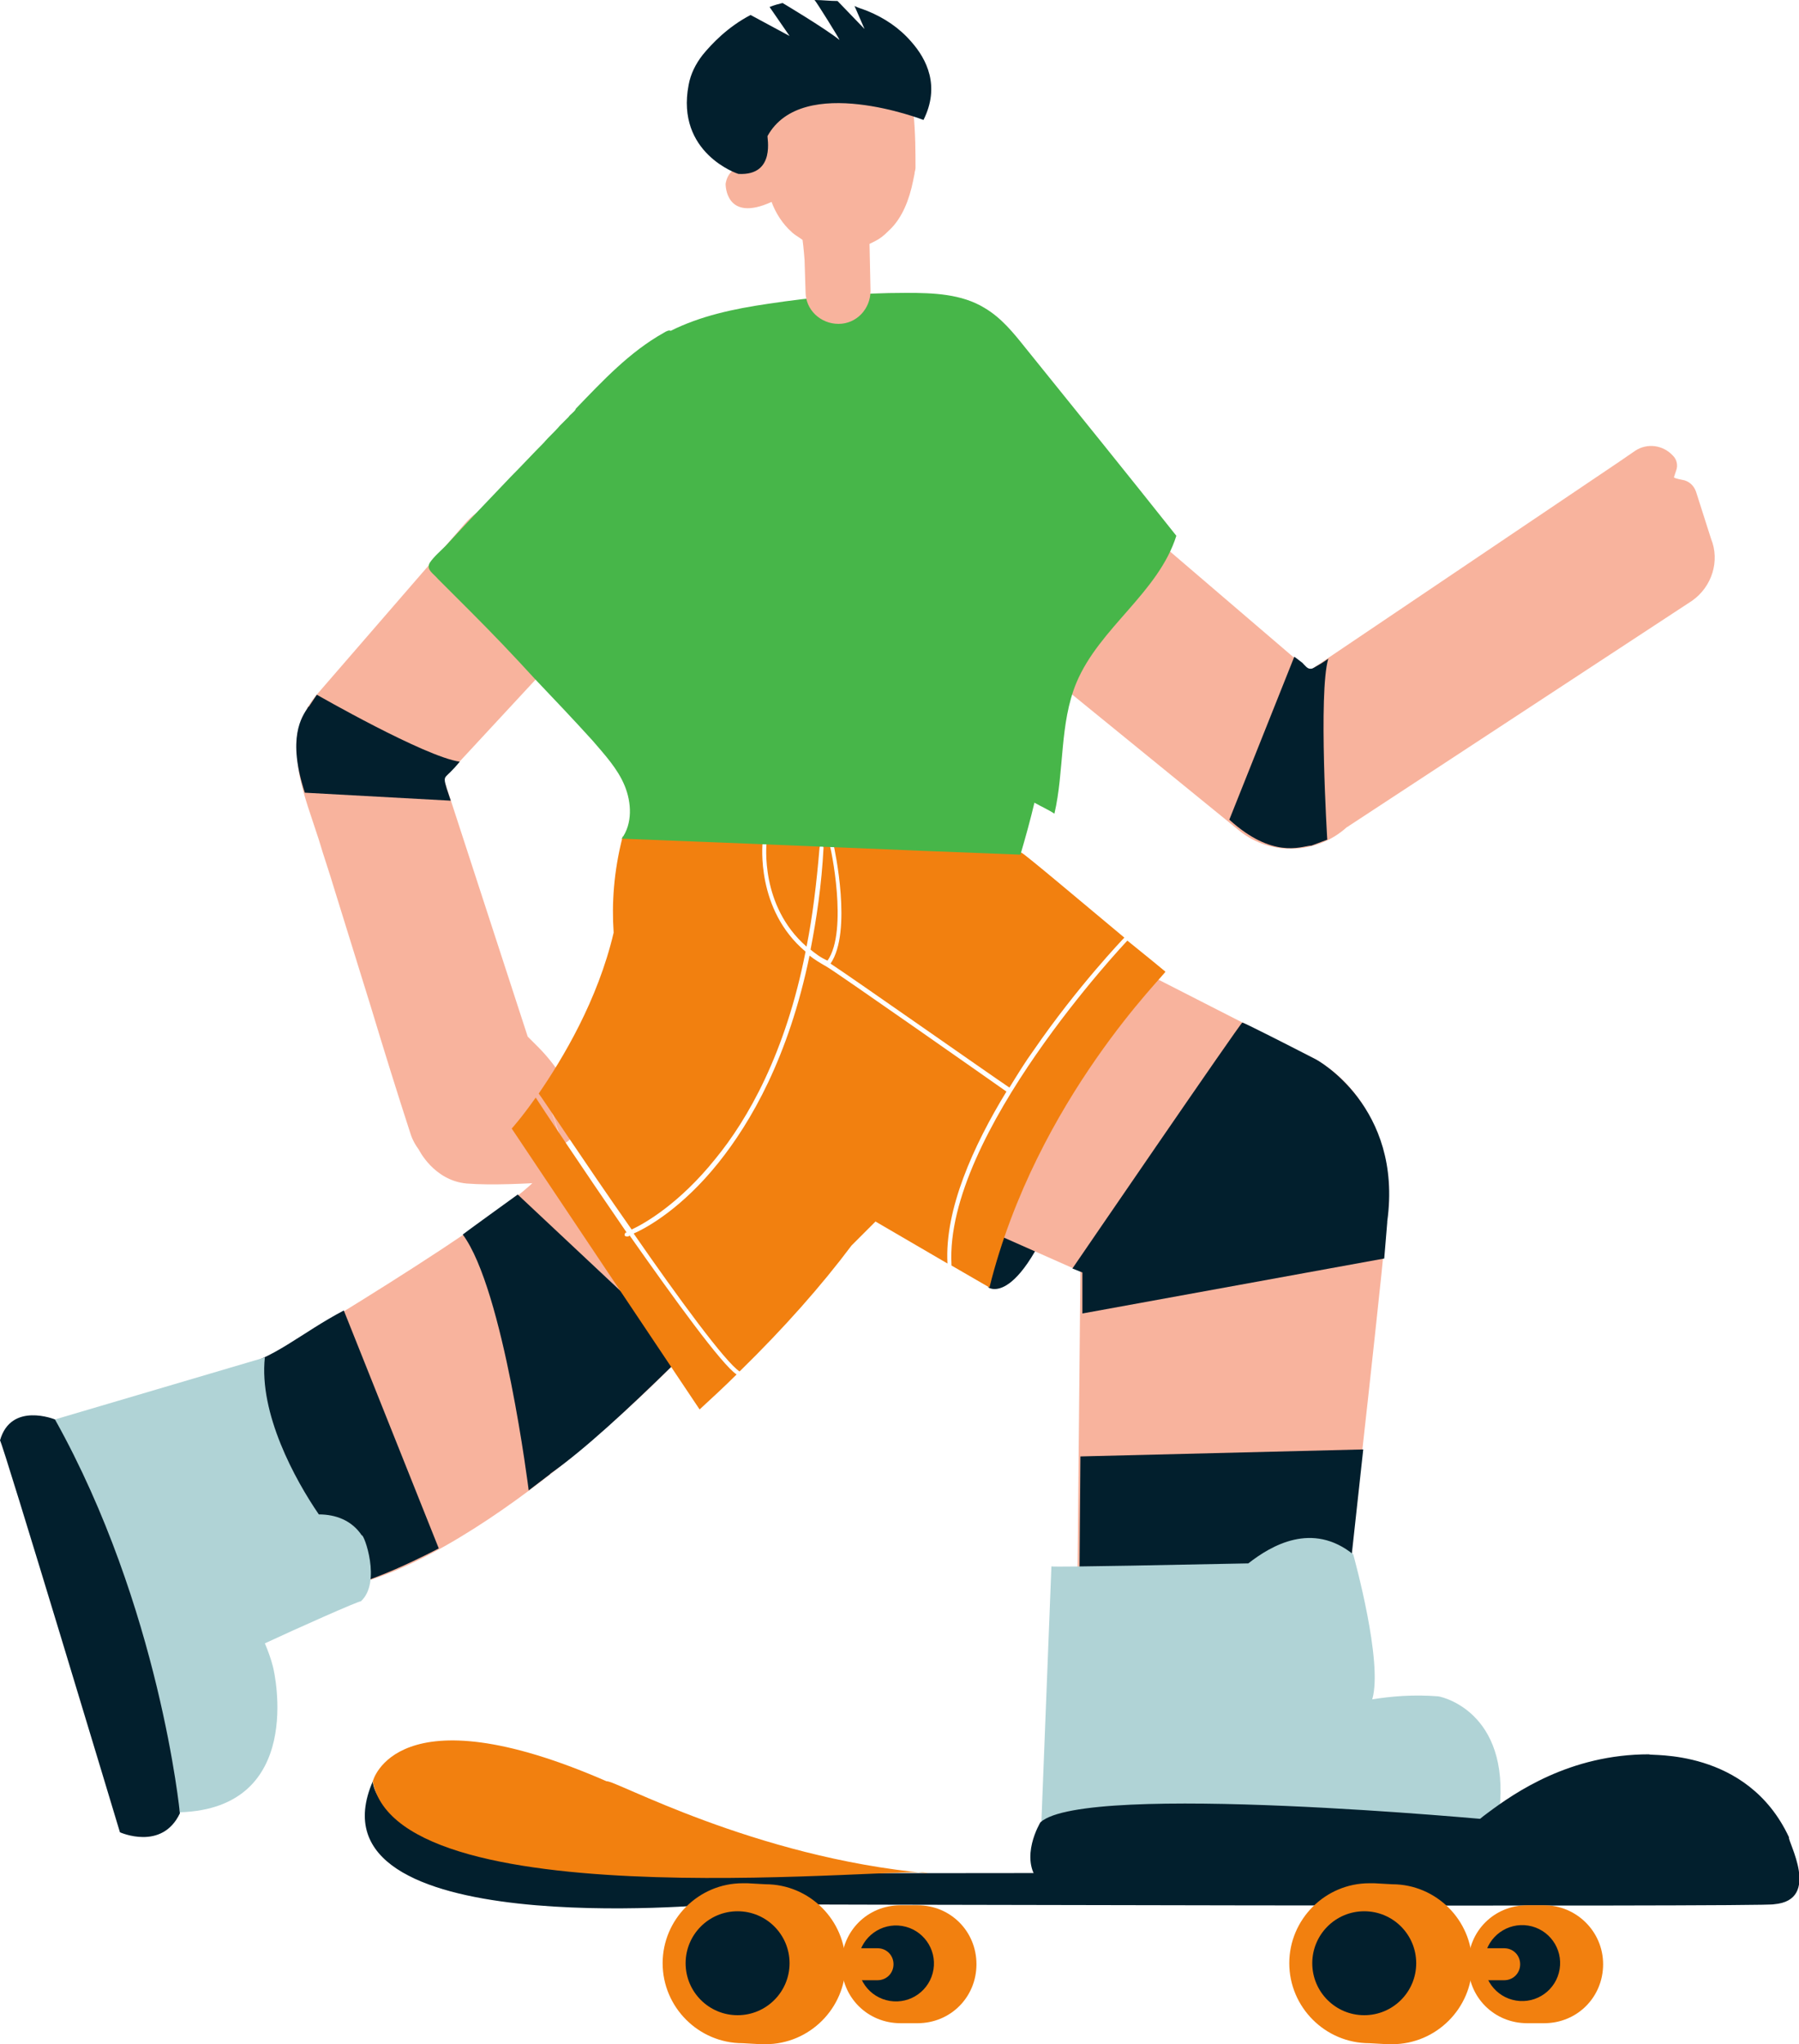 <?xml version="1.0" encoding="utf-8"?>
<!-- Generator: Adobe Illustrator 23.0.1, SVG Export Plug-In . SVG Version: 6.00 Build 0)  -->
<svg version="1.1" id="Layer_1" xmlns="http://www.w3.org/2000/svg" xmlns:xlink="http://www.w3.org/1999/xlink" x="0px" y="0px"
	 viewBox="0 0 180 204.5" style="enable-background:new 0 0 180 204.5;" xml:space="preserve">
<style type="text/css">
	.st0{fill:#093C49;}
	.st1{fill:#021F2D;}
	.st2{fill:#EDAB97;}
	.st3{fill:#BBA3D8;}
	.st4{fill:#58CCC9;}
	.st5{fill:#F8B39D;}
	.st6{fill:#FFC40C;}
	.st7{fill:#75DBCD;}
	.st8{fill:#C9DBBA;}
	.st9{fill:#DCDBA8;}
	.st10{fill:#F5CDA7;}
	.st11{fill:#FAA381;}
	.st12{fill:#005B94;}
	.st13{fill:#FF0000;}
	.st14{fill:#ADC3E5;}
	.st15{fill:#F46E00;}
	.st16{fill:#7104B7;}
	.st17{fill:#A9E5EA;}
	.st18{fill:#D13A95;}
	.st19{fill:#47043C;}
	.st20{fill:#B2AAD4;}
	.st21{fill:#552625;}
	.st22{fill:#B0D3D6;}
	.st23{fill:#F2800F;}
	.st24{fill:#47B649;}
	.st25{fill:none;stroke:#5D1717;stroke-width:0.455;stroke-miterlimit:10;}
	.st26{fill:#F8951D;}
	.st27{fill:#FEFEFE;}
	.st28{fill:#00304D;}
	.st29{fill:#D4593B;}
	.st30{fill:#FE6D68;}
	.st31{fill:none;}
	.st32{fill:#FFFFFF;}
	.st33{fill:#13D3EA;}
	.st34{fill:#98D5F1;}
	.st35{fill:#78CBEE;}
	.st36{fill:#002029;}
	.st37{fill:#FF2D09;}
	.st38{fill:#004359;}
	.st39{fill:#C71B05;}
	.st40{fill:none;stroke:#C71B05;stroke-width:0.474;stroke-miterlimit:10;}
	.st41{fill-rule:evenodd;clip-rule:evenodd;fill:#002029;}
	.st42{fill-rule:evenodd;clip-rule:evenodd;fill:#004359;}
	.st43{fill:#3F0606;}
</style>
<g>
	<path class="st5" d="M171.2,53.9l-1.5-4.7c-0.2-0.6-0.7-1.1-1.4-1.2c-0.5-0.1-0.9-0.2-0.8-0.3l0.2-0.6c0.2-0.5,0.1-1.1-0.3-1.5
		c-1-1.1-2.6-1.3-3.8-0.5l-1.6,1.1v0l0,0l-31,20.9L115.7,54c-3.9-3.4-9.8-2.6-12.7,1.6l-0.1,0.1c-2.5,3.7-1.8,8.7,1.7,11.6L124,83.1
		c3.2,2.6,7.8,2.3,10.7-0.3c0.1-0.1,0.2-0.1,0.3-0.2l34.3-22.5C171.3,58.7,172.1,56.1,171.2,53.9z"/>
	<path class="st5" d="M57.2,51.3l-0.1-0.1c-3.3-2.4-7.9-1.9-10.6,1.2c0,0-14.9,17.2-14.9,17.2c-1.8,2.1-2.1,4.9-1.7,7.6
		c0.4,2.3,1.3,4.6,2,6.8c0.5,1.7,1.1,3.4,1.6,5.1c1.2,3.9,2.4,7.7,3.6,11.6c1.3,4.3,2.6,8.5,4,12.8c0.2,0.6,0.5,1.1,0.8,1.5
		c0,0,1.5,3.1,4.8,3.4c2.5,0.2,6.1,0,7.7-0.1c0.3,0,0.5,0,0.8-0.1l0,0c1.1-0.3,1.7-1.5,1.4-2.6l-2.2-6.9l1.9,5.8l0,0
		c1.4-0.7,1.9-2.3,1.4-3.8l0-0.1c-0.9-2.2-2.2-4.2-3.9-5.9l-1-1l-8.4-25.8l13.9-15C61.5,59.5,61,54.1,57.2,51.3z"/>
	<path id="XMLID_485_" class="st5" d="M67.2,136.7c0,0-19.7,20.3-34.1,22.3c0.5,0.2-11.4-15.4-8.2-22.1c0.3-0.1,27.3-16.1,29.3-19.6
		C54.3,117.4,67.4,123.6,67.2,136.7z"/>
	<path id="XMLID_132_" class="st1" d="M34.4,131.1c0,0,9.5,23.8,9.5,23.8s-7.9,4.2-10.9,4l-9.3-22.2
		C27.2,136.1,30.2,133.3,34.4,131.1z"/>
	<path id="XMLID_83_" class="st1" d="M98.9,128.8c0,0,3.5,2.5,8.4-12.6c0.1,0.5-3.3-1-3.3-1S97.5,121.9,98.9,128.8z"/>
	<path id="XMLID_488_" class="st5" d="M115.9,98l14.3,7.3c0,0,9.8,3.3,8.5,16.9c0.2,0-3.8,35.5-3.8,35.5l-27.1,0.7l0.3-31.2
		l-7.9-3.5C100.4,123.8,103.5,101,115.9,98z"/>
	<path class="st1" d="M131.7,106c0,0-2.9-1.5-5.1-2.6c-1.2-0.6-2.2-1.1-2.3-1.1c-0.1-0.1-17,24.6-17,24.6l1,0.4l0,4.1l30.2-5.5
		l0.3-3.6c0,0,0-0.1,0-0.1C140.4,110.7,131.7,106,131.7,106z"/>
	<polygon id="XMLID_111_" class="st1" points="108.1,145.7 136.4,145 135,157.8 108,158.5 	"/>
	<path class="st22" d="M36.2,153.6c-1-1.5-2.6-2.1-4.3-2.1c-2.4-3.5-6-10.1-5.4-15.7L5.5,142l4.7,14.9l0,0l0,0l2.5,8.1l0.1-0.1
		c2.3,7.1,5.3,16.3,5.2,16.4c12.5-0.4,9.5-13.9,9.3-14.6c-0.2-0.8-0.5-1.6-0.8-2.3c3-1.4,9.5-4.3,9.6-4.2
		C38.2,158.3,36.4,153.4,36.2,153.6z"/>
	<path id="XMLID_92_" class="st1" d="M5.5,142c0,0-4.4-1.8-5.5,2.1c0.2,0,12,39.2,12,39.2s4.2,1.9,6-1.9C18,181.4,16,160.8,5.5,142z
		"/>
	<path class="st1" d="M67.1,135.4l-0.1-1.6l-0.7-0.7l-14.5-13.6c0,0-5.4,3.9-5.5,4c4.1,5.5,6.6,25.6,6.6,25.6l2.1-1.6l0.1-0.1
		c3.4-2.4,7.7-6.4,12.1-10.7L67.1,135.4z"/>
	<path class="st1" d="M31.7,69.5c0,0,10.8,6.2,14.3,6.7c0,0-0.4,0.5-0.9,1c-0.4,0.4-0.6,0.5-0.6,0.8c0,0.3,0.1,0.5,0.2,0.9
		c0.2,0.6,0.4,1.2,0.4,1.2l-14.6-0.8c-1.8-5.5-0.3-7.6,0.3-8.5c0,0,0-0.1,0.1-0.1L31.7,69.5z"/>
	<path class="st1" d="M132.8,84c0,0-0.9-14.7,0.1-18.1c0,0-0.7,0.5-1.1,0.7c-0.5,0.3-0.5,0.3-0.7,0.3c-0.3,0-0.5-0.3-0.8-0.6
		c-0.5-0.4-0.8-0.6-0.8-0.6l-6.5,16.3c4.3,3.9,7.1,2.7,8.1,2.6c0,0,0.1,0,0.1,0L132.8,84z"/>
	<path class="st22" d="M143.9,169.7c-2.5-0.2-4.7,0-6.6,0.3c1.1-3.7-1.8-14.1-1.9-14.5c-4.1-3.3-8.2-0.9-10.5,0.9
		c-5.1,0.1-19.3,0.4-19.7,0.3l-1,25.5l20.1-0.2c0.1,0,25.7-0.2,25.6,0.1C151.5,171.6,144.6,169.8,143.9,169.7z"/>
	<path id="XMLID_85_" class="st1" d="M104.1,182.3c0,0-2.2,3.6-0.1,6c0.1,0,45.9-0.6,45.9-0.6s2.4-3.2-0.2-5.6
		C149.7,182.1,108.6,178.2,104.1,182.3z"/>
	<path id="XMLID_502_" class="st1" d="M37.3,178.2c0,0,0,9.8,34.4,9.1c0.3,0.2,69.5,0,69.5,0s2.8-0.5,4.8-3.1c0.8-1.1,1.7-2,2.8-2.8
		c2.8-2.1,8.3-5.9,16.2-5.9c0,0.2,9.8-0.7,14,8.3c-0.2,0.3,3.3,6.3-1.5,6.7c-0.3,0.3-105.9,0-105.9,0S30.3,194.4,37.3,178.2z"/>
	<path id="XMLID_506_" class="st23" d="M37.3,178.2c0,0,2.3-9.2,23.4,0c0.7-0.2,14.7,7.6,32.1,9.2C91.7,186.5,39.9,192.4,37.3,178.2
		z"/>
	<g id="XMLID_519_">
		<g id="XMLID_534_">
			<path id="XMLID_536_" class="st23" d="M154.5,190.6l-1.3,0c-0.1,0-0.3,0-0.4,0c-3.3,0-5.9,2.6-5.9,5.9c0,3.3,2.6,5.9,5.9,5.9
				l1.3,0c0.1,0,0.3,0,0.4,0c3.3,0,5.9-2.6,5.9-5.9C160.4,193.2,157.7,190.6,154.5,190.6z"/>
			
				<ellipse id="XMLID_535_" transform="matrix(0.16 -0.987 0.987 0.16 -65.93 315.38)" class="st1" cx="152.4" cy="196.4" rx="3.8" ry="3.8"/>
		</g>
		<path id="XMLID_528_" class="st23" d="M136.5,194.9h14c0.9,0,1.6,0.7,1.6,1.6l0,0c0,0.9-0.7,1.6-1.6,1.6h-13.8L136.5,194.9z"/>
		<g id="XMLID_520_">
			<path id="XMLID_522_" class="st23" d="M139.3,188.5l-1.8-0.1c-0.2,0-0.3,0-0.5,0c-4.4,0-8,3.6-8,8c0,4.4,3.6,8,8,8l1.8,0.1
				c0.2,0,0.3,0,0.5,0c4.4,0,8-3.6,8-8C147.3,192.1,143.7,188.5,139.3,188.5z"/>
			<circle id="XMLID_521_" class="st1" cx="136.5" cy="196.4" r="5.2"/>
		</g>
	</g>
	<g id="XMLID_1_">
		<g id="XMLID_12_">
			<path id="XMLID_14_" class="st23" d="M91.8,190.6l-1.3,0c-0.1,0-0.3,0-0.4,0c-3.3,0-5.9,2.6-5.9,5.9c0,3.3,2.6,5.9,5.9,5.9l1.3,0
				c0.1,0,0.3,0,0.4,0c3.3,0,5.9-2.6,5.9-5.9C97.7,193.2,95.1,190.6,91.8,190.6z"/>
			
				<ellipse id="XMLID_13_" transform="matrix(0.16 -0.987 0.987 0.16 -118.552 253.531)" class="st1" cx="89.7" cy="196.4" rx="3.8" ry="3.8"/>
		</g>
		<path id="XMLID_10_" class="st23" d="M73.8,194.9h14c0.9,0,1.6,0.7,1.6,1.6l0,0c0,0.9-0.7,1.6-1.6,1.6H74.1L73.8,194.9z"/>
		<g id="XMLID_6_">
			<path id="XMLID_8_" class="st23" d="M76.6,188.5l-1.8-0.1c-0.2,0-0.3,0-0.5,0c-4.4,0-8,3.6-8,8c0,4.4,3.6,8,8,8l1.8,0.1
				c0.2,0,0.3,0,0.5,0c4.4,0,8-3.6,8-8C84.6,192.1,81,188.5,76.6,188.5z"/>
			<circle id="XMLID_7_" class="st1" cx="73.8" cy="196.4" r="5.2"/>
		</g>
	</g>
	<g>
		<path class="st23" d="M63,123.6c-0.1,0.1-0.2,0.1-0.2,0.1c0,0-0.1,0-0.1,0c-0.1,0-0.2-0.1-0.2-0.1c0-0.1,0-0.2,0.1-0.3
			c0,0,0,0,0.1,0c-4.4-6.4-8.6-12.7-9.1-13.5c-1.4,2-2.4,3.1-2.4,3.1L70,141c1.3-1.2,2.5-2.3,3.7-3.5C72.2,136.5,67.5,130,63,123.6z
			"/>
		<path class="st23" d="M53.9,109.4C53.9,109.4,54,109.4,53.9,109.4c0.2,0.2,4.6,6.9,9.3,13.6c1.3-0.6,4.8-2.6,8.4-7.1
			c3.2-3.9,7-10.5,9-20.7c-5-4.2-4.3-10.8-4.3-10.9c0-0.1,0.1-0.2,0.2-0.2c0.1,0,0.2,0.1,0.2,0.2c0,0.1-0.7,6.3,4,10.4
			c0.6-3,1-6.3,1.3-9.9c0-0.1,0.1-0.2,0.2-0.2c0.1,0,0.2,0.1,0.2,0.2c-0.2,3.8-0.7,7.1-1.3,10.2c0.5,0.4,1,0.8,1.7,1.1
			c2.1-3,0.3-11.5,0.2-11.6c0-0.1,0-0.2,0.2-0.2c0.1,0,0.2,0,0.2,0.2c0.1,0.4,1.9,8.7-0.3,11.9c2,1.3,16.1,11.2,17.9,12.4
			c0.8-1.3,1.6-2.6,2.4-3.7c4.4-6.4,9-11.2,9.1-11.3c-4.2-3.5-10-8.4-10.3-8.5c-12.6-4.8-39.9-1.6-39.9-1.6
			c-0.9,3.5-1.1,6.7-0.9,9.6C59.8,100.1,56.3,105.9,53.9,109.4z"/>
		<path class="st23" d="M100.7,109.2c-1.7-1.2-17.1-12-18-12.5C82,96.3,81.5,96,81,95.6c-2.1,10.2-5.9,16.7-9.1,20.7
			c-3.6,4.5-7.1,6.5-8.5,7.1c4.5,6.5,9.2,12.9,10.6,13.8c0,0,0,0,0,0c4.5-4.4,8.2-8.6,11.2-12.6l0,0l2.4-2.4l7.2,4.2
			C94.5,121,97.4,114.6,100.7,109.2z"/>
		<path class="st23" d="M112.8,94.1C112.8,94.1,112.8,94.1,112.8,94.1c-0.2,0.2-18.3,19.4-17.6,32.4c0,0,0,0.1,0,0.1l3.8,2.2
			c4.7-18.9,17.9-31.6,17.6-31.6C116.5,97.1,114.9,95.8,112.8,94.1z"/>
	</g>
	<path class="st24" d="M66.4,33.3c-3.4,1.9-6.1,4.8-8.8,7.6c0,0.2-0.6,0.6-0.7,0.8c-0.3,0.3-0.6,0.6-0.9,0.9
		c-0.5,0.6-1.1,1.1-1.6,1.7c-1.1,1.1-2.2,2.3-3.3,3.4c-2.2,2.3-4.4,4.6-6.5,6.9c-0.5,0.5-1.2,1.1-1.6,1.7c-0.4,0.7,0.4,1.1,0.8,1.6
		c1.1,1.1,2.2,2.2,3.3,3.3c2.2,2.2,4.3,4.4,6.4,6.7c1.9,2,3.9,4.1,5.8,6.2c1.2,1.4,2.5,2.8,3.2,4.5c0.7,1.7,0.8,3.8-0.3,5.3
		c13.3,0.5,26.6,1.1,39.9,1.6c0.5-1.7,1-3.5,1.4-5.2c0.7,0.4,1.4,0.7,2,1.1c1-4.3,0.5-9,2.2-13.1c2.3-5.5,8.2-9,10-14.7
		c-5-6.3-10.1-12.6-15.1-18.8c-1.2-1.5-2.4-3-4.1-4c-2.3-1.4-5.1-1.5-7.8-1.5c-4.7,0-9.3,0.4-13.9,1.1c-3.4,0.5-6.7,1.2-9.7,2.7
		C67,33,66.7,33.1,66.4,33.3z"/>
	<path class="st5" d="M91.4,11.3c0-0.1-7.7-5.4-14.7-0.3c0,0-1,2.4-0.6,5.5c-1-0.2-3.2-0.1-3.5,1.9c0,0.1,0,3.9,4.6,1.8
		c0.4,1.1,1.1,2.2,2,3c0.3,0.3,0.7,0.5,1.1,0.8c0.1,0.7,0.2,2,0.2,2l0.1,3.2c0,1.8,1.5,3.2,3.3,3.2c1.8,0,3.2-1.5,3.2-3.3l-0.1-4.7
		c0.2-0.1,0.4-0.2,0.6-0.3c0.4-0.2,0.8-0.5,1.2-0.9c0,0,0.1-0.1,0.1-0.1c1-0.9,1.8-2.3,2.3-4.3c0.1-0.4,0.2-0.9,0.3-1.4
		c0-0.2,0.1-0.4,0.1-0.6v0C91.6,15.2,91.6,13.4,91.4,11.3z"/>
	<g>
		<path class="st1" d="M79.6,2.5C79.6,2.5,79.6,2.5,79.6,2.5C79.6,2.5,79.6,2.5,79.6,2.5z"/>
		<path class="st1" d="M91.2,4.2c-1.2-1.4-2.7-2.4-4.4-3.1c-0.5-0.2-0.9-0.3-1.3-0.5l1,2.3l-2.7-2.8C83,0.1,82.3,0,81.5,0
			C81.7,0.2,84,3.9,84,4c-1.5-1.2-5.7-3.7-5.7-3.7c-0.4,0.1-0.8,0.2-1.3,0.4l2,2.9l-3.9-2.1c-2.3,1.2-3.9,2.9-4.8,4
			c-0.7,0.9-1.2,1.9-1.4,3c-1.3,6.8,4.9,8.9,5,8.9c3.8,0.2,2.8-3.8,2.9-3.8C80.3,7.3,92.4,12,92.4,12C94.1,8.6,92.7,5.9,91.2,4.2z"
			/>
	</g>
</g>
</svg>
